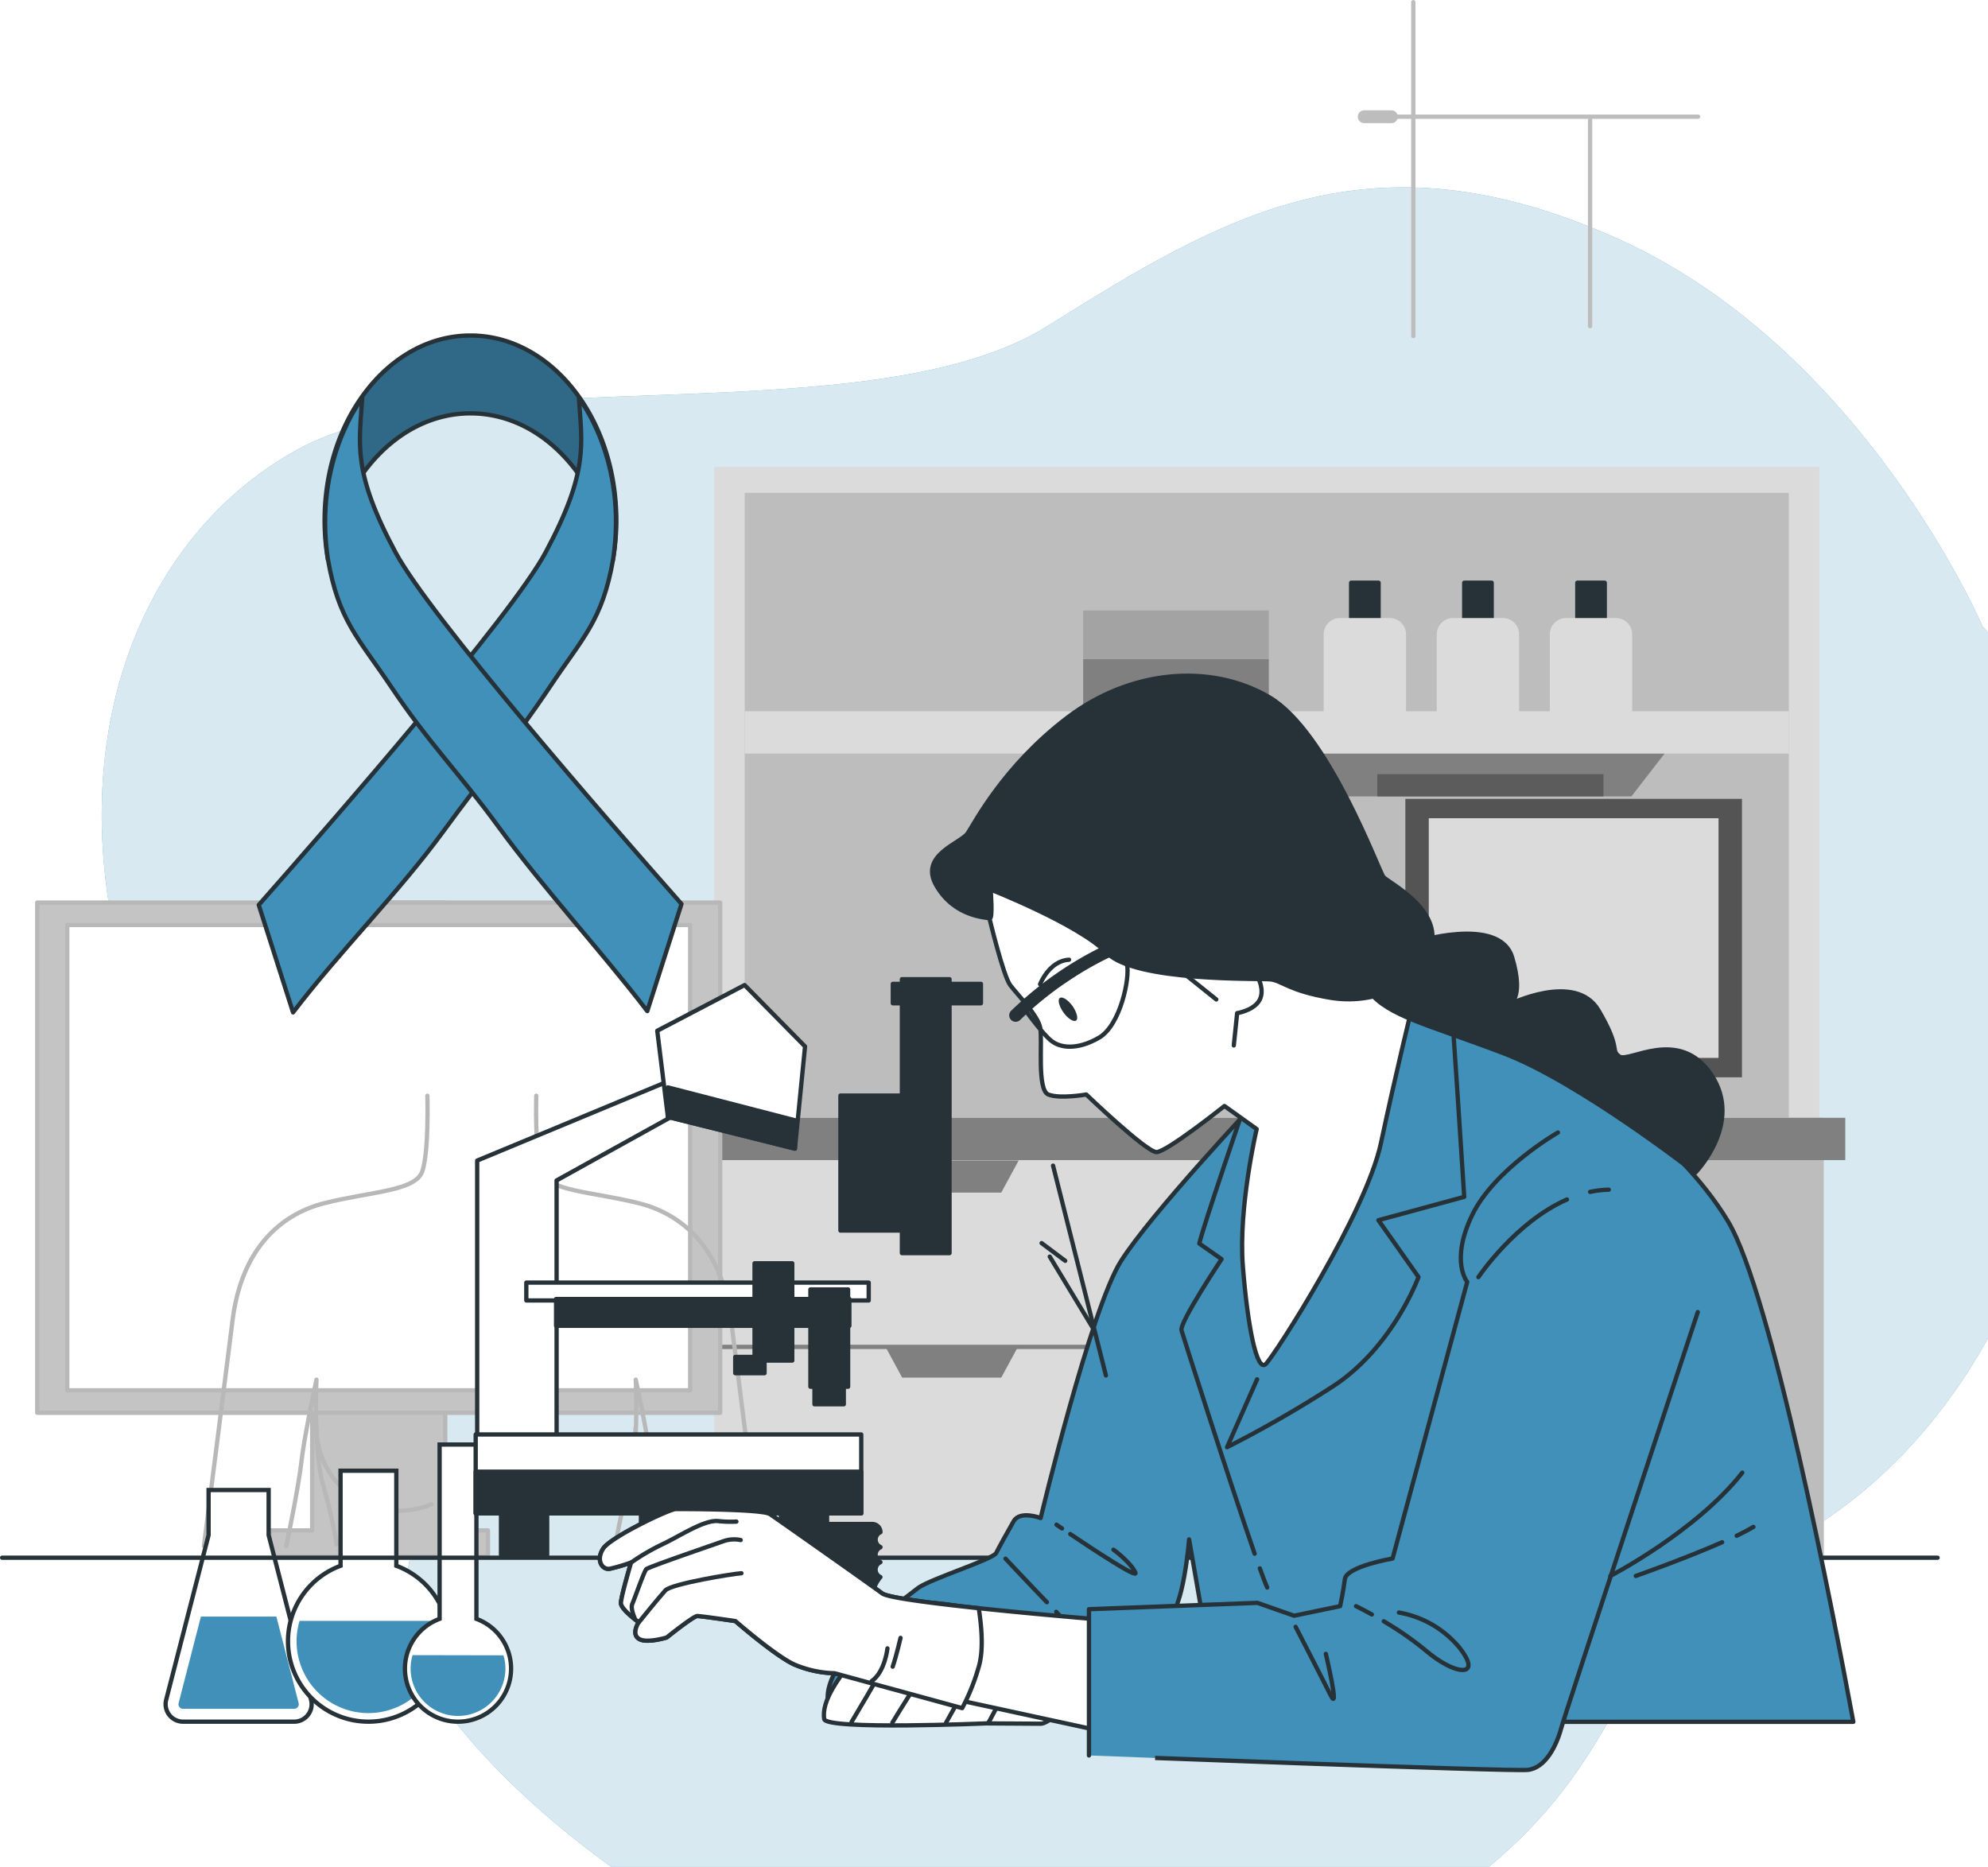 <svg class="animated" id="freepik_stories-breast-cancer-research" xmlns="http://www.w3.org/2000/svg" viewBox="0 0 463.39 435.19" version="1.1" xmlns:xlink="http://www.w3.org/1999/xlink" ><style>svg#freepik_stories-breast-cancer-research:not(.animated) .animable {opacity: 0;}svg#freepik_stories-breast-cancer-research.animated #freepik--background-simple--inject-110 {animation: 1.5s Infinite  linear floating;animation-delay: 0s;}svg#freepik_stories-breast-cancer-research.animated #freepik--Equipment--inject-110 {animation: 1s 1 forwards cubic-bezier(.36,-0.01,.5,1.38) slideRight;animation-delay: 0s;}svg#freepik_stories-breast-cancer-research.animated #freepik--device-2--inject-110 {animation: 1s 1 forwards cubic-bezier(.36,-0.01,.5,1.38) slideRight;animation-delay: 0s;}svg#freepik_stories-breast-cancer-research.animated #freepik--Bottles--inject-110 {animation: 1s 1 forwards cubic-bezier(.36,-0.01,.5,1.38) slideRight;animation-delay: 0s;}svg#freepik_stories-breast-cancer-research.animated #freepik--Table--inject-110 {animation: 1s 1 forwards cubic-bezier(.36,-0.01,.5,1.38) slideRight;animation-delay: 0s;}svg#freepik_stories-breast-cancer-research.animated #freepik--device-1--inject-110 {animation: 1s 1 forwards cubic-bezier(.36,-0.01,.5,1.38) slideRight;animation-delay: 0s;}svg#freepik_stories-breast-cancer-research.animated #freepik--Character--inject-110 {animation: 1s 1 forwards cubic-bezier(.36,-0.01,.5,1.38) slideRight;animation-delay: 0s;}svg#freepik_stories-breast-cancer-research.animated #freepik--Ribbon--inject-110 {animation: 1s 1 forwards cubic-bezier(.36,-0.01,.5,1.38) slideRight;animation-delay: 0s;}            @keyframes floating {                0% {                    opacity: 1;                    transform: translateY(0px);                }                50% {                    transform: translateY(-10px);                }                100% {                    opacity: 1;                    transform: translateY(0px);                }            }                    @keyframes slideRight {                0% {                    opacity: 0;                    transform: translateX(30px);                }                100% {                    opacity: 1;                    transform: translateX(0);                }            }        </style><g id="freepik--background-simple--inject-110" class="animable" style="transform-origin: 253.234px 258.551px;"><g id="elfyya8fgso77"><path d="M462.11,146s-27.77-64.8-85.36-90.51-91.54-5.15-132.68,20.57-135.77,7.2-174.85,28.8-57.6,74.05-37,132.67S106.25,340.41,93.9,369.21,197.78,504,294.46,464.86s71-82.28,115.2-101.82,75.08-72,73-135.76S462.11,146,462.11,146Z" style="fill: #4090B9; transform-origin: 253.234px 258.551px;" class="animable" id="elmnace1w85ci"></path></g><g id="elzop0el2dkps"><path d="M462.11,146s-27.77-64.8-85.36-90.51-91.54-5.15-132.68,20.57-135.77,7.2-174.85,28.8-57.6,74.05-37,132.67S106.25,340.41,93.9,369.21,197.78,504,294.46,464.86s71-82.28,115.2-101.82,75.08-72,73-135.76S462.11,146,462.11,146Z" style="fill: rgb(255, 255, 255); opacity: 0.8; transform-origin: 253.234px 258.551px;" class="animable" id="eljga1hlhoyue"></path></g></g><g id="freepik--Equipment--inject-110" class="animable" style="transform-origin: 295.79px 181.81px;"><g id="el5sdf43cf417"><path d="M361,143.73l-6.72-26.09V110.5h-9.51v7.14L338,143.73a2.77,2.77,0,0,0,2.68,3.46h17.59A2.77,2.77,0,0,0,361,143.73Z" style="fill: rgb(189, 189, 189); transform-origin: 349.5px 128.845px;" class="animable" id="elfjl9f9j83s6"></path></g><g id="elxfma0b0ab5f"><path d="M355.47,130.54h-12L340,144.24a.72.72,0,0,0,.13.63.72.72,0,0,0,.57.28h17.59a.74.74,0,0,0,.58-.28.72.72,0,0,0,.13-.63Z" style="fill: gray; transform-origin: 349.5px 137.845px;" class="animable" id="elnwe0bcx30i"></path></g><g id="el6dekwrx249s"><path d="M401.58,143.73l-6.72-26.09V110.5h-9.51v7.14l-6.72,26.09a2.77,2.77,0,0,0,2.68,3.46H398.9A2.77,2.77,0,0,0,401.58,143.73Z" style="fill: rgb(189, 189, 189); transform-origin: 390.105px 128.845px;" class="animable" id="elg0ajiy3ulx7"></path></g><g id="elcylqdbwl9ub"><path d="M396.08,130.54H384.13l-3.53,13.7a.73.73,0,0,0,.71.91H398.9a.73.73,0,0,0,.71-.91Z" style="fill: gray; transform-origin: 390.105px 137.845px;" class="animable" id="elz4fgvnigu9"></path></g><line x1="329.44" y1="78.33" x2="329.44" y2="0.5" style="fill: none; stroke: rgb(189, 189, 189); stroke-linecap: round; stroke-linejoin: round; transform-origin: 329.44px 39.415px;" id="elrsrfs7rmr7o" class="animable"></line><rect x="166.47" y="108.85" width="257.62" height="151.72" style="fill: rgb(219, 219, 219); transform-origin: 295.28px 184.71px;" id="el90hjhczpca8" class="animable"></rect><rect x="173.59" y="114.88" width="243.38" height="145.7" style="fill: rgb(189, 189, 189); transform-origin: 295.28px 187.73px;" id="elkedbv6eyjgo" class="animable"></rect><polygon points="303.59 173.6 312.36 185.65 380.27 185.65 389.6 173.6 303.59 173.6" style="fill: gray; transform-origin: 346.595px 179.625px;" id="elew2yy9750k" class="animable"></polygon><rect x="321.04" y="180.47" width="52.72" height="5.18" style="fill: rgb(92, 92, 92); transform-origin: 347.4px 183.06px;" id="elmk7bafa36w" class="animable"></rect><rect x="252.48" y="153.59" width="43.27" height="13.1" style="fill: gray; transform-origin: 274.115px 160.14px;" id="elkktajg2jmu" class="animable"></rect><rect x="314.94" y="135.84" width="6.4" height="15.66" style="fill: rgb(38, 50, 56); stroke: rgb(38, 50, 56); stroke-linecap: round; stroke-linejoin: round; transform-origin: 318.14px 143.67px;" id="el1yqy2c4rko9k" class="animable"></rect><path d="M312.35,144.07h11.59a3.8,3.8,0,0,1,3.8,3.8v20.27a0,0,0,0,1,0,0h-19.2a0,0,0,0,1,0,0V147.87A3.8,3.8,0,0,1,312.35,144.07Z" style="fill: rgb(219, 219, 219); transform-origin: 318.14px 156.105px;" id="elgx2ka02n6kf" class="animable"></path><rect x="341.3" y="135.84" width="6.4" height="15.66" style="fill: rgb(38, 50, 56); stroke: rgb(38, 50, 56); stroke-linecap: round; stroke-linejoin: round; transform-origin: 344.5px 143.67px;" id="elm6ct5s7r2xj" class="animable"></rect><path d="M338.71,144.07H350.3a3.8,3.8,0,0,1,3.8,3.8v20.27a0,0,0,0,1,0,0H334.9a0,0,0,0,1,0,0V147.87A3.8,3.8,0,0,1,338.71,144.07Z" style="fill: rgb(219, 219, 219); transform-origin: 344.5px 156.105px;" id="elpo2ot7lzqc" class="animable"></path><rect x="367.66" y="135.84" width="6.4" height="15.66" style="fill: rgb(38, 50, 56); stroke: rgb(38, 50, 56); stroke-linecap: round; stroke-linejoin: round; transform-origin: 370.86px 143.67px;" id="elp8f1s24s6b" class="animable"></rect><path d="M365.06,144.07h11.59a3.8,3.8,0,0,1,3.8,3.8v20.27a0,0,0,0,1,0,0h-19.2a0,0,0,0,1,0,0V147.87A3.8,3.8,0,0,1,365.06,144.07Z" style="fill: rgb(219, 219, 219); transform-origin: 370.85px 156.105px;" id="el203csfoju27" class="animable"></path><rect x="252.48" y="142.31" width="43.27" height="11.27" style="fill: rgb(163, 163, 163); transform-origin: 274.115px 147.945px;" id="elsorpbexe0t" class="animable"></rect><rect x="173.59" y="165.81" width="243.38" height="9.86" style="fill: rgb(219, 219, 219); transform-origin: 295.28px 170.74px;" id="elx1c54bhidd" class="animable"></rect><rect x="358.39" y="211.28" width="16.84" height="51.35" style="fill: rgb(38, 50, 56); stroke: rgb(38, 50, 56); stroke-linecap: round; stroke-linejoin: round; transform-origin: 366.81px 236.955px;" id="eltmy7dr6nxz" class="animable"></rect><rect x="327.58" y="186.22" width="78.46" height="64.91" style="fill: rgb(84, 84, 84); transform-origin: 366.81px 218.675px;" id="elqsnhrjsstfg" class="animable"></rect><rect x="333.04" y="190.74" width="67.54" height="55.87" style="fill: rgb(219, 219, 219); transform-origin: 366.81px 218.675px;" id="els6emr6hdz8" class="animable"></rect><rect x="208.11" y="229.35" width="20.54" height="4.52" style="fill: rgb(38, 50, 56); stroke: rgb(38, 50, 56); stroke-linecap: round; stroke-linejoin: round; transform-origin: 218.38px 231.61px;" id="el5w1fta830w4" class="animable"></rect><g id="elba19uok1875"><path d="M199.78,300.44V290.31a10.25,10.25,0,0,1,3.52-7.73l12.5-10.9h45.6l11.88,10.92a10.27,10.27,0,0,1,3.32,7.55v11.93Z" style="fill: rgb(196, 196, 196); transform-origin: 238.19px 286.88px;" class="animable" id="el7spzospnaqh"></path></g><g id="elue2oysr639"><path d="M260.17,284.62c0,4.2-9.84,7.6-22,7.6s-22-3.4-22-7.6,9.84-7.6,22-7.6S260.17,280.42,260.17,284.62Z" style="fill: rgb(219, 219, 219); transform-origin: 238.17px 284.62px;" class="animable" id="elde745lt7nf8"></path></g><rect x="166.47" y="260.57" width="258.64" height="102.55" style="fill: rgb(219, 219, 219); transform-origin: 295.79px 311.845px;" id="elqujr2ogbc5" class="animable"></rect><line x1="166.38" y1="313.97" x2="423.95" y2="313.97" style="fill: none; stroke: gray; stroke-linecap: round; stroke-linejoin: round; transform-origin: 295.165px 313.97px;" id="el2daxzeqeirk" class="animable"></line><rect x="344.67" y="260.57" width="80.43" height="102.55" style="fill: rgb(189, 189, 189); transform-origin: 384.885px 311.845px;" id="elpk9mlpc2ko" class="animable"></rect><rect x="161.46" y="260.57" width="268.66" height="9.86" style="fill: gray; transform-origin: 295.79px 265.5px;" id="eluzcrfuehd0g" class="animable"></rect><polygon points="292.91 270.52 296.97 278.01 320.05 278.01 324.13 270.52 292.91 270.52" style="fill: gray; transform-origin: 308.52px 274.265px;" id="elwpshwuerb2q" class="animable"></polygon><polygon points="292.91 313.65 296.97 321.14 320.05 321.14 324.13 313.65 292.91 313.65" style="fill: gray; transform-origin: 308.52px 317.395px;" id="el5x8a3wnixts" class="animable"></polygon><polygon points="206.23 270.52 210.29 278.01 233.38 278.01 237.45 270.52 206.23 270.52" style="fill: gray; transform-origin: 221.84px 274.265px;" id="el00ydqxf0tacil" class="animable"></polygon><polygon points="206.23 313.65 210.29 321.14 233.38 321.14 237.45 313.65 206.23 313.65" style="fill: gray; transform-origin: 221.84px 317.395px;" id="el020l6hs5xuqv" class="animable"></polygon><line x1="324.32" y1="27.21" x2="395.82" y2="27.21" style="fill: none; stroke: rgb(189, 189, 189); stroke-linecap: round; stroke-linejoin: round; transform-origin: 360.07px 27.21px;" id="elhb9yra13dpv" class="animable"></line><line x1="317.99" y1="27.21" x2="324.32" y2="27.21" style="fill: none; stroke: rgb(189, 189, 189); stroke-linecap: round; stroke-linejoin: round; stroke-width: 3px; transform-origin: 321.155px 27.21px;" id="elu9xuqbt5feg" class="animable"></line><line x1="370.64" y1="27.97" x2="370.64" y2="76.04" style="fill: none; stroke: rgb(189, 189, 189); stroke-linecap: round; stroke-linejoin: round; transform-origin: 370.64px 52.005px;" id="el5u8w10vxsbh" class="animable"></line></g><g id="freepik--device-2--inject-110" class="animable" style="transform-origin: 92.885px 286.63px;"><polygon points="103.78 356.75 103.78 210.4 72.77 210.4 72.77 356.75 62.82 356.75 62.82 362.86 72.77 362.86 103.78 362.86 113.74 362.86 113.74 356.75 103.78 356.75" style="fill: rgb(196, 196, 196); stroke: rgb(184, 184, 184); stroke-linecap: round; stroke-linejoin: round; transform-origin: 88.28px 286.63px;" id="el3afrb111qsw" class="animable"></polygon><rect x="8.68" y="210.4" width="159.19" height="118.93" style="fill: rgb(196, 196, 196); stroke: rgb(184, 184, 184); stroke-linecap: round; stroke-linejoin: round; transform-origin: 88.275px 269.865px;" id="el2ohggxyea4o" class="animable"></rect><rect x="15.68" y="215.63" width="145.19" height="108.47" style="fill: rgb(255, 255, 255); stroke: rgb(184, 184, 184); stroke-linecap: round; stroke-linejoin: round; transform-origin: 88.275px 269.865px;" id="eluuccleaht5r" class="animable"></rect><g id="el3avv5h60h4l"><path d="M99.62,255.42S100,268.34,98.45,273s-11.75,4.7-22.72,7.44S56.15,291.84,54.19,307.9c-.52,4.28-6.66,52.49-6.66,52.49" style="fill: none; stroke: rgb(184, 184, 184); stroke-linecap: round; stroke-linejoin: round; transform-origin: 73.596px 307.905px;" class="animable" id="eluie2vy9trqg"></path></g><g id="eli189nnbxjyj"><path d="M125,255.42s-.39,12.92,1.17,17.62,11.75,4.7,22.72,7.44,19.58,11.36,21.54,27.42c.52,4.28,6.66,52.49,6.66,52.49" style="fill: none; stroke: rgb(184, 184, 184); stroke-linecap: round; stroke-linejoin: round; transform-origin: 151.023px 307.905px;" class="animable" id="el8ahqv31yuq6"></path></g><g id="elv9wrmr5j9nm"><path d="M66.72,360.39s2.74-12.93,3.53-19.59,3.52-19.19,3.52-19.19-.78,16.45,1.57,24.68A113.36,113.36,0,0,1,78.47,360" style="fill: none; stroke: rgb(184, 184, 184); stroke-linecap: round; stroke-linejoin: round; transform-origin: 72.595px 341px;" class="animable" id="elnzuyl2rilic"></path></g><g id="el2dyipk4ckp"><path d="M155.24,360.39s-2.74-12.93-3.53-19.59-3.52-19.19-3.52-19.19.78,16.45-1.57,24.68A113.36,113.36,0,0,0,143.49,360" style="fill: none; stroke: rgb(184, 184, 184); stroke-linecap: round; stroke-linejoin: round; transform-origin: 149.365px 341px;" class="animable" id="elu6bbcnvkycd"></path></g><g id="el8dx94e6kn4r"><path d="M73.77,332.87a19.31,19.31,0,0,0,26.8,17.78" style="fill: none; stroke: rgb(184, 184, 184); stroke-linecap: round; stroke-linejoin: round; transform-origin: 87.17px 342.516px;" class="animable" id="eldis0rcjp9xc"></path></g><g id="el51gu29pjx29"><path d="M148.15,332.87a19.31,19.31,0,0,1-26.8,17.78" style="fill: none; stroke: rgb(184, 184, 184); stroke-linecap: round; stroke-linejoin: round; transform-origin: 134.75px 342.516px;" class="animable" id="elpmmhfdbgm28"></path></g></g><g id="freepik--Bottles--inject-110" class="animable" style="transform-origin: 78.867px 369.036px;"><g id="el10lsbxbmvy8"><path d="M72.51,396.25l-9.89-38.41v-10.5h-14v10.5l-9.89,38.41a4.08,4.08,0,0,0,4,5.09H68.57A4.07,4.07,0,0,0,72.51,396.25Z" style="fill: rgb(255, 255, 255); stroke: rgb(38, 50, 56); stroke-miterlimit: 10; transform-origin: 55.621px 374.34px;" class="animable" id="elp7apwgvfx1"></path></g><g id="elogqqihqza5"><path d="M64.42,376.84H46.83L41.64,397a1,1,0,0,0,.19.92,1,1,0,0,0,.85.42H68.57a1,1,0,0,0,.84-.42,1,1,0,0,0,.2-.92Z" style="fill: #4090B9; transform-origin: 55.624px 387.59px;" class="animable" id="elx6dn8srm4w"></path></g><g id="elxgyks15ulth"><path d="M92.38,365V342.84h-13V365a18.75,18.75,0,1,0,13,0Z" style="fill: rgb(255, 255, 255); stroke: rgb(38, 50, 56); stroke-miterlimit: 10; transform-origin: 85.88px 372.089px;" class="animable" id="elxg012ag0k0a"></path></g><g id="el97rsk919rqj"><path d="M69.83,377.84a16.54,16.54,0,0,0-.7,4.75,16.75,16.75,0,0,0,33.5,0,16.53,16.53,0,0,0-.69-4.75Z" style="fill: #4090B9; transform-origin: 85.88px 388.59px;" class="animable" id="elscq5dxh5fm9"></path></g><g id="elenu9ikhc3yw"><path d="M111.05,377.37V336.73h-8.58v40.64a12.37,12.37,0,1,0,8.58,0Z" style="fill: rgb(255, 255, 255); stroke: rgb(38, 50, 56); stroke-miterlimit: 10; transform-origin: 106.76px 369.036px;" class="animable" id="elqa1o6q4w6re"></path></g><g id="elxbzilw71e0j"><path d="M96.16,385.83A11.05,11.05,0,1,0,117.81,389a10.77,10.77,0,0,0-.46-3.13Z" style="fill: #4090B9; transform-origin: 106.76px 392.915px;" class="animable" id="elr9prxwi05jd"></path></g></g><g id="freepik--Table--inject-110" class="animable" style="transform-origin: 226.07px 363.12px;"><line x1="451.64" y1="363.12" x2="0.5" y2="363.12" style="fill: none; stroke: rgb(38, 50, 56); stroke-linecap: round; stroke-linejoin: round; transform-origin: 226.07px 363.12px;" id="el3pgglowm4fg" class="animable"></line></g><g id="freepik--device-1--inject-110" class="animable" style="transform-origin: 176.974px 301.315px;"><polygon points="160.27 250.18 111.23 270.54 111.23 346.42 129.74 346.42 129.74 275.17 163.97 256.2 160.27 250.18" style="fill: rgb(255, 255, 255); stroke: rgb(38, 50, 56); stroke-linecap: round; stroke-linejoin: round; transform-origin: 137.6px 298.3px;" id="elraaivwnn9ml" class="animable"></polygon><g id="elqaq3j5wzcr"><path d="M205.23,360.64a1.9,1.9,0,0,1,0-3.47,1.91,1.91,0,0,0-1.91-1.91H187a8.14,8.14,0,0,1-1.91,5.38,1.9,1.9,0,0,1,0,3.47,1.9,1.9,0,0,1,0,3.47,1.9,1.9,0,0,1,0,3.47A1.91,1.91,0,0,0,187,373h16.31a7.93,7.93,0,0,1,1.91-5.37,1.9,1.9,0,0,1,0-3.47,1.9,1.9,0,0,1,0-3.47Z" style="fill: rgb(38, 50, 56); stroke: rgb(38, 50, 56); stroke-linecap: round; stroke-linejoin: round; transform-origin: 195.16px 364.13px;" class="animable" id="el2b4fscojnl"></path></g><rect x="110.88" y="334.39" width="89.87" height="18.39" style="fill: rgb(255, 255, 255); stroke: rgb(38, 50, 56); stroke-linecap: round; stroke-linejoin: round; transform-origin: 155.815px 343.585px;" id="eljgzp8zmdz1g" class="animable"></rect><rect x="110.88" y="343.06" width="89.87" height="9.72" style="fill: rgb(38, 50, 56); stroke: rgb(38, 50, 56); stroke-linecap: round; stroke-linejoin: round; transform-origin: 155.815px 347.92px;" id="el8dm5os81xh2" class="animable"></rect><rect x="116.78" y="352.43" width="10.76" height="10.06" style="fill: rgb(38, 50, 56); stroke: rgb(38, 50, 56); stroke-linecap: round; stroke-linejoin: round; transform-origin: 122.16px 357.46px;" id="elkz3nkyd1shi" class="animable"></rect><rect x="149.4" y="352.43" width="10.76" height="10.06" style="fill: rgb(38, 50, 56); stroke: rgb(38, 50, 56); stroke-linecap: round; stroke-linejoin: round; transform-origin: 154.78px 357.46px;" id="el7cfygqltk5t" class="animable"></rect><rect x="182.02" y="352.43" width="10.76" height="10.06" style="fill: rgb(38, 50, 56); stroke: rgb(38, 50, 56); stroke-linecap: round; stroke-linejoin: round; transform-origin: 187.4px 357.46px;" id="el1azyfijad17" class="animable"></rect><rect x="122.68" y="298.99" width="79.81" height="4.16" style="fill: rgb(255, 255, 255); stroke: rgb(38, 50, 56); stroke-linecap: round; stroke-linejoin: round; transform-origin: 162.585px 301.07px;" id="elnvsrpithq3" class="animable"></rect><rect x="129.62" y="302.81" width="68.36" height="6.25" style="fill: rgb(38, 50, 56); stroke: rgb(38, 50, 56); stroke-linecap: round; stroke-linejoin: round; transform-origin: 163.8px 305.935px;" id="elb11iydgsis" class="animable"></rect><g id="elnke4dahde9i"><rect x="210.23" y="228.26" width="11.1" height="63.85" style="fill: rgb(38, 50, 56); stroke: rgb(38, 50, 56); stroke-linecap: round; stroke-linejoin: round; transform-origin: 215.78px 260.185px; transform: rotate(-132.5deg);" class="animable" id="elsdbhiczdras"></rect></g><g id="elqdnt0ekxdm"><rect x="195.9" y="255.39" width="15.88" height="31.46" style="fill: rgb(38, 50, 56); stroke: rgb(38, 50, 56); stroke-linecap: round; stroke-linejoin: round; transform-origin: 203.84px 271.12px; transform: rotate(-132.5deg);" class="animable" id="elff8ryfs3bk4"></rect></g><g id="el54rmx9wfhs"><rect x="188.9" y="300.58" width="8.79" height="22.67" style="fill: rgb(38, 50, 56); stroke: rgb(38, 50, 56); stroke-linecap: round; stroke-linejoin: round; transform-origin: 193.295px 311.915px; transform: rotate(180deg);" class="animable" id="el97swl2bs1wf"></rect></g><g id="ellamw7xf0x9"><rect x="189.85" y="323.56" width="6.83" height="3.79" style="fill: rgb(38, 50, 56); stroke: rgb(38, 50, 56); stroke-linecap: round; stroke-linejoin: round; transform-origin: 193.265px 325.455px; transform: rotate(180deg);" class="animable" id="elon26y05pq2"></rect></g><g id="elp3d39u9q04c"><rect x="175.88" y="294.49" width="8.79" height="22.67" style="fill: rgb(38, 50, 56); stroke: rgb(38, 50, 56); stroke-linecap: round; stroke-linejoin: round; transform-origin: 180.275px 305.825px; transform: rotate(-156.26deg);" class="animable" id="elnotk8xpds5"></rect></g><g id="elasvfwr9vf4j"><rect x="171.38" y="316.31" width="6.83" height="3.79" style="fill: rgb(38, 50, 56); stroke: rgb(38, 50, 56); stroke-linecap: round; stroke-linejoin: round; transform-origin: 174.795px 318.205px; transform: rotate(-156.26deg);" class="animable" id="elnsvlnpkzjhf"></rect></g><polygon points="173.56 229.63 187.65 243.94 185.29 267.76 155.68 260.36 153.2 240.28 173.56 229.63" style="fill: rgb(255, 255, 255); stroke: rgb(38, 50, 56); stroke-linecap: round; stroke-linejoin: round; transform-origin: 170.425px 248.695px;" id="elm6kskwzgffj" class="animable"></polygon><polygon points="155.68 253.48 185.29 261.14 185.29 267.76 155.68 260.36 155.68 253.48" style="fill: rgb(38, 50, 56); stroke: rgb(38, 50, 56); stroke-linecap: round; stroke-linejoin: round; transform-origin: 170.485px 260.62px;" id="elyh315mp4er" class="animable"></polygon></g><g id="freepik--Character--inject-110" class="animable" style="transform-origin: 285.908px 285.066px;"><g id="elc746ben3ml9"><path d="M277.17,358.85l7.4,42.53H432c-4.71-25.47-19.09-99.82-29.19-116.64-12.22-20.38-38.53-37.05-48.17-41.13s-16.16-6.92-16.16-6.92-26.08-3.08-46.09,20.63c0,0-24.08,25.57-31.12,36.69s-18.7,59.86-18.7,59.86-4.81-1.85-6.29.74-3.34,5.93-4.08,7.41S217,368,214,370.17c-34.91,26.19-16.54,34.25-13.81,28.62l49.38,1.81s18.9-21.53,22.61-23.39S277.17,358.85,277.17,358.85Z" style="fill: #4090B9; stroke: rgb(38, 50, 56); stroke-linecap: round; stroke-linejoin: round; transform-origin: 312.465px 318.969px;" class="animable" id="elpmsstqy9qoc"></path></g><line x1="257.78" y1="320.63" x2="245.46" y2="271.72" style="fill: none; stroke: rgb(38, 50, 56); stroke-linecap: round; stroke-linejoin: round; transform-origin: 251.62px 296.175px;" id="el8hmc9brw07y" class="animable"></line><g id="eljxnjzv5t5td"><path d="M249.47,357.6c5.45,3.67,15.88,10.56,15.19,9-.93-2.09-4.42-4.89-5.12-5.35" style="fill: none; stroke: rgb(38, 50, 56); stroke-linecap: round; stroke-linejoin: round; transform-origin: 257.081px 362.213px;" class="animable" id="elf6ds43j8ao"></path></g><g id="elxab8oh1zo5e"><path d="M246.26,355.42l1.29.88" style="fill: none; stroke: rgb(38, 50, 56); stroke-linecap: round; stroke-linejoin: round; transform-origin: 246.905px 355.86px;" class="animable" id="eliuumhvmmipd"></path></g><g id="ellgp0gqsuxuh"><path d="M246.2,375.74a32.77,32.77,0,0,0,3.09,3" style="fill: none; stroke: rgb(38, 50, 56); stroke-linecap: round; stroke-linejoin: round; transform-origin: 247.745px 377.24px;" class="animable" id="elyjxowybbns"></path></g><g id="elx01vqewx3ds"><path d="M234.38,363.34s5.34,5.7,9.64,10.15" style="fill: none; stroke: rgb(38, 50, 56); stroke-linecap: round; stroke-linejoin: round; transform-origin: 239.2px 368.415px;" class="animable" id="el9bpay1985z"></path></g><line x1="242.79" y1="289.78" x2="248.3" y2="293.91" style="fill: none; stroke: rgb(38, 50, 56); stroke-linecap: round; stroke-linejoin: round; transform-origin: 245.545px 291.845px;" id="el341nnq8exxt" class="animable"></line><line x1="254.89" y1="309.82" x2="244.69" y2="292.93" style="fill: none; stroke: rgb(38, 50, 56); stroke-linecap: round; stroke-linejoin: round; transform-origin: 249.79px 301.375px;" id="eln22lex82eug" class="animable"></line><g id="eld1qleupn91i"><path d="M289.93,258.23s-9.34,27.24-10.38,31.65l5.19,3.64s-9.86,14.78-9.34,16.6c.42,1.47,11.37,35.74,17.05,52.06" style="fill: #4090B9; stroke: rgb(38, 50, 56); stroke-linecap: round; stroke-linejoin: round; transform-origin: 283.915px 310.205px;" class="animable" id="elucmqlt5mm3"></path></g><g id="el2v6o0gchiak"><path d="M326.77,234.36s1.56-3.12,2.86-2.6,8.56,3.12,8.82,4.93S341.3,279,341.3,279l-20,5.44,9.34,13.24s-6,16.6-20.23,25.68a275.26,275.26,0,0,1-24.39,14l7-15.83" style="fill: #4090B9; stroke: rgb(38, 50, 56); stroke-linecap: round; stroke-linejoin: round; transform-origin: 313.66px 284.531px;" class="animable" id="elra81eu5rf1"></path></g><g id="el9bvtkv7bnh8"><path d="M293.66,365.6c.76,2.1,1.35,3.66,1.72,4.46" style="fill: none; stroke: rgb(38, 50, 56); stroke-linecap: round; stroke-linejoin: round; transform-origin: 294.52px 367.83px;" class="animable" id="elyab0ssw3abm"></path></g><g id="el94zlid2p2im"><path d="M231.92,376.2s-18.3-4.75-21.63-1.48c-16.49,16.2-18.7,22.25-18.18,26,.35,2.62,38.27,1,38.27,1s7.44-12.3,8.91-17.22S235.69,377.51,231.92,376.2Z" style="fill: rgb(255, 255, 255); stroke: rgb(38, 50, 56); stroke-linecap: round; stroke-linejoin: round; transform-origin: 215.797px 387.893px;" class="animable" id="elrhhjy9eiim"></path></g><g id="elsyuoj19kz1f"><path d="M198.5,401.4c11.31-18.93,7.83-14.76,14.89-22.6" style="fill: none; stroke: rgb(38, 50, 56); stroke-linecap: round; stroke-linejoin: round; transform-origin: 205.945px 390.1px;" class="animable" id="el1ox8i0siylm"></path></g><g id="elp5vas9dnkml"><path d="M208,401.58s10.62-17.74,15.89-22.78" style="fill: none; stroke: rgb(38, 50, 56); stroke-linecap: round; stroke-linejoin: round; transform-origin: 215.945px 390.19px;" class="animable" id="elw60mc9rggx"></path></g><g id="elm343tfevs2"><path d="M220.52,401.58s8.69-15.67,11.9-20.26" style="fill: none; stroke: rgb(38, 50, 56); stroke-linecap: round; stroke-linejoin: round; transform-origin: 226.47px 391.45px;" class="animable" id="elge8wawoggd"></path></g><g id="el0d0sgx8cfsb9"><path d="M239.36,385.68a44.72,44.72,0,0,1,4.06,4.35c1.61,2.07,3.21,6,3.21,8s-3,3.78-4,3.78c-1.78,0-.86,0-12.29-.07l7.77-14.68Z" style="fill: rgb(255, 255, 255); stroke: rgb(38, 50, 56); stroke-linecap: round; stroke-linejoin: round; transform-origin: 238.485px 393.745px;" class="animable" id="elllhloo4kck"></path></g><g id="elhtqymkup0fh"><path d="M234.12,395s4.23-1.61,6.65-1.41" style="fill: none; stroke: rgb(38, 50, 56); stroke-linecap: round; stroke-linejoin: round; transform-origin: 237.445px 394.286px;" class="animable" id="el06py7igg4mv6"></path></g><g id="elaavxc4jv7m"><path d="M230.64,214.08s3.22,13.42,4.83,15.56,6.44,7,7,9.93-.81,14.49,1.88,15.57,8.85,0,8.85,0,14,13.42,16.37,13.42,15.84-10.74,15.84-10.74l7.51,5.37s-4.29,18.25-3.22,31.94,3.22,24.95,5.37,22.81,23.35-35.16,26.83-51.53,7.25-31.67,7.25-31.67l-12.34-4.83s-18.79-6.17-30.6-7.78-26-9.13-36.5-14.23-17.17-4.83-18.51-3.75S230.64,214.08,230.64,214.08Z" style="fill: rgb(255, 255, 255); stroke: rgb(38, 50, 56); stroke-linecap: round; stroke-linejoin: round; transform-origin: 279.782px 260.855px;" class="animable" id="el367x9pvl6hr"></path></g><g id="el9m73jbnuh4f"><path d="M236.74,236.69a81.29,81.29,0,0,1,23.87-16.09" style="fill: none; stroke: rgb(38, 50, 56); stroke-linecap: round; stroke-linejoin: round; stroke-width: 3px; transform-origin: 248.675px 228.645px;" class="animable" id="ely6wsmwswqe"></path></g><g id="el2mn864mcmdw"><path d="M238.55,234.88s3.89,5.44,6.23,7.52,6.49,2.34,11.42-.52,7.26-14,6.48-17.12-4.67-2.63-4.67-2.63Z" style="fill: none; stroke: rgb(38, 50, 56); stroke-linecap: round; stroke-linejoin: round; transform-origin: 250.689px 233.048px;" class="animable" id="el191lfem9zuv"></path></g><g id="ela48l8brevq"><path d="M230.91,207.37s20.39,8,27.1,14.76,35.43,5.9,38.11,6.17,4.3,2.68,14,4.29,20.39-2.41,23.34-11.53-9.92-15.3-11-16.64-12.88-33.82-26.57-41.87-32.47-6.44-47.23,4.83-21.47,24.42-23.08,26.84-11.54,5.1-7.25,12.34,11.54,7.25,12.35,7.52S230.91,207.37,230.91,207.37Z" style="fill: rgb(38, 50, 56); stroke: rgb(38, 50, 56); stroke-linecap: round; stroke-linejoin: round; transform-origin: 275.581px 195.228px;" class="animable" id="el0wa2drazm5tf"></path></g><g id="elz61o5i94t2b"><path d="M250,234.51c1,1.45,1.41,3,.83,3.39s-1.9-.42-2.94-1.88-1.42-3-.84-3.39S248.94,233.05,250,234.51Z" style="fill: rgb(38, 50, 56); transform-origin: 248.937px 235.265px;" class="animable" id="elwfvq3u5pfgi"></path></g><g id="elkj54v2pzk9"><path d="M242.44,229.43s2.08-5.45,6.75-5.71" style="fill: none; stroke: rgb(38, 50, 56); stroke-linecap: round; stroke-linejoin: round; transform-origin: 245.815px 226.575px;" class="animable" id="el3ttm9815ybr"></path></g><g id="elbewegvtpy97"><path d="M293.56,228.65s1.3,2.85-.26,4.93-4.93,2.59-4.93,2.59l-.78,7.53" style="fill: none; stroke: rgb(38, 50, 56); stroke-linecap: round; stroke-linejoin: round; transform-origin: 290.829px 236.175px;" class="animable" id="elrmbgva3qkh"></path></g><polygon points="265.99 219.6 272.61 214.04 273.51 224.97 265.99 219.6" style="fill: rgb(38, 50, 56); stroke: rgb(38, 50, 56); stroke-linecap: round; stroke-linejoin: round; transform-origin: 269.75px 219.505px;" id="elh2fwhqf41yr" class="animable"></polygon><line x1="273.51" y1="224.97" x2="283.51" y2="232.98" style="fill: none; stroke: rgb(38, 50, 56); stroke-linecap: round; stroke-linejoin: round; transform-origin: 278.51px 228.975px;" id="el927wix7y5ej" class="animable"></line><g id="elm498ft6tx3h"><path d="M259,377.75s-50.39-4.08-53.36-6.3-24.41-17.31-26.19-18.5-20.45-1.18-21.93-1.18-15.12,6.52-16.9,9.19-.3,5,1.48,4.74a40.27,40.27,0,0,0,5-1.48s-2.37,8-2.37,9.48,4.15,4.45,4.15,4.45-1.78,2.67,0,3.85,6.52-.29,6.52-.29,6.23-5,7.12-5,8.89,1.18,8.89,1.18,9.19,8,13.64,10.08a25.37,25.37,0,0,0,9.48,2.08l64.8,14.05Z" style="fill: rgb(255, 255, 255); stroke: rgb(38, 50, 56); stroke-linecap: round; stroke-linejoin: round; transform-origin: 199.573px 377.935px;" class="animable" id="el9h7g2nmcjzq"></path></g><g id="elp6v8vpcp83b"><path d="M228.26,388.12c1-3.84.52-9.08-.12-13.23-11.09-1.18-21.21-2.48-22.49-3.44-3-2.22-24.41-17.31-26.19-18.5s-20.45-1.18-21.93-1.18-15.12,6.52-16.9,9.19-.3,5,1.48,4.74a40.27,40.27,0,0,0,5-1.48s-2.37,8-2.37,9.48,4.15,4.45,4.15,4.45-1.78,2.67,0,3.85,6.52-.29,6.52-.29,6.23-5,7.12-5,8.89,1.18,8.89,1.18,9.19,8,13.64,10.08a25.37,25.37,0,0,0,9.48,2.08l29.74,8.13A49.36,49.36,0,0,0,228.26,388.12Z" style="fill: rgb(255, 255, 255); stroke: rgb(38, 50, 56); stroke-linecap: round; stroke-linejoin: round; transform-origin: 184.33px 374.975px;" class="animable" id="eldqoo2q4w82w"></path></g><g id="elmbt0omqc4ff"><path d="M147.15,364.22a51.16,51.16,0,0,1,7.41-4.31c4.18-2,9.52-5.6,12.78-5.34a26,26,0,0,0,4.31.13" style="fill: none; stroke: rgb(38, 50, 56); stroke-linecap: round; stroke-linejoin: round; transform-origin: 159.4px 359.388px;" class="animable" id="elcusxdz2q6oi"></path></g><g id="el375zl6fg7nn"><path d="M147.91,377.13s-1-2.22-.52-3.26,2.74-7.57,3.26-8.09,16.56-6,18-6.52a7.49,7.49,0,0,1,4-.26" style="fill: none; stroke: rgb(38, 50, 56); stroke-linecap: round; stroke-linejoin: round; transform-origin: 159.955px 367.986px;" class="animable" id="elzgcf0w9sqc"></path></g><g id="el85vjpfzg075"><path d="M148.93,378.15s4.72-5.85,6.16-7.41,15.91-3.91,17.73-4" style="fill: none; stroke: rgb(38, 50, 56); stroke-linecap: round; stroke-linejoin: round; transform-origin: 160.875px 372.445px;" class="animable" id="elpnnjjlpujj"></path></g><g id="elue9zxejx2rb"><path d="M206.86,384.25s-.57,5.46-3.67,7.63" style="fill: none; stroke: rgb(38, 50, 56); stroke-linecap: round; stroke-linejoin: round; transform-origin: 205.025px 388.065px;" class="animable" id="elwtpv2u0sd88"></path></g><g id="elpyz0y3ly0m"><path d="M209.91,381.8s-.91,4-1.83,6.72" style="fill: none; stroke: rgb(38, 50, 56); stroke-linecap: round; stroke-linejoin: round; transform-origin: 208.995px 385.16px;" class="animable" id="elv5leyvyadve"></path></g><g id="el0ttko4jvp3b"><path d="M363.14,264s-14.83,8.52-20,19.27S342,298.82,342,298.82L324.6,363.3s-10.75,1.85-11.12,4.81-1.11,6.3-1.11,6.3l-10.74,2.23-8.53-3-39.27,1.48v34.09S352,413,356.1,412.58s6.67-5.56,7.78-9.63,31.86-97.09,31.86-97.09" style="fill: #4090B9; stroke: rgb(38, 50, 56); stroke-linecap: round; stroke-linejoin: round; transform-origin: 324.785px 338.306px;" class="animable" id="elj1zh2bjll9"></path></g><g id="elwfjlayfka6g"><path d="M322.55,377.94a75.89,75.89,0,0,1,9.83,6.85c7,5.93,13.34,6.3,7.78-.74a23.56,23.56,0,0,0-14.08-8.15" style="fill: none; stroke: rgb(38, 50, 56); stroke-linecap: round; stroke-linejoin: round; transform-origin: 332.416px 382.592px;" class="animable" id="elbe31n2nlkqp"></path></g><g id="el55zdeu94dmg"><path d="M316.08,374.41s1.47.71,3.69,1.94" style="fill: none; stroke: rgb(38, 50, 56); stroke-linecap: round; stroke-linejoin: round; transform-origin: 317.925px 375.38px;" class="animable" id="elpfdjb3228m"></path></g><g id="elt5gruejjllo"><path d="M302,379.23s5.93,11.49,8.15,15.93-1.11-9.63-1.11-9.63" style="fill: none; stroke: rgb(38, 50, 56); stroke-linecap: round; stroke-linejoin: round; transform-origin: 306.457px 387.628px;" class="animable" id="ell53a75quycm"></path></g><g id="eljk58cf0rot8"><path d="M370.65,277.84a23.28,23.28,0,0,1,4.34-.51" style="fill: none; stroke: rgb(38, 50, 56); stroke-linecap: round; stroke-linejoin: round; transform-origin: 372.82px 277.585px;" class="animable" id="elnghwbu82iz"></path></g><g id="elk2m07x1pmc"><path d="M344.61,297.71s8.52-12.78,20.64-18.1" style="fill: none; stroke: rgb(38, 50, 56); stroke-linecap: round; stroke-linejoin: round; transform-origin: 354.93px 288.66px;" class="animable" id="el7er0iptvpii"></path></g><g id="eljoa2mgi1p2s"><path d="M329.4,219.71s20.13-6.44,23.08,3.49-.81,11-.81,11,15.57-7.79,20.94,1.34,2.68,9.12,4.83,10.73,13.95-7,21.47,4.3-3.76,22.81-3.76,22.81-27.11-21.2-44.82-27.91-26.57-8.59-31.13-14.23S329.4,219.71,329.4,219.71Z" style="fill: rgb(38, 50, 56); stroke: rgb(38, 50, 56); stroke-linecap: round; stroke-linejoin: round; transform-origin: 359.91px 245.518px;" class="animable" id="elvunfdnwulg"></path></g><g id="elbdhff6aw1uv"><path d="M375.36,367.37s20-10.37,30.76-24.08" style="fill: none; stroke: rgb(38, 50, 56); stroke-linecap: round; stroke-linejoin: round; transform-origin: 390.74px 355.33px;" class="animable" id="elvfieywwcubj"></path></g><g id="el3x4ung7xg5k"><path d="M404.81,358c1.5-.72,2.83-1.42,3.9-2.06" style="fill: none; stroke: rgb(38, 50, 56); stroke-linecap: round; stroke-linejoin: round; transform-origin: 406.76px 356.97px;" class="animable" id="elavpxvkp6bd6"></path></g><g id="el1kr8t9vzfxzj"><path d="M381.29,367.37s11.36-4,20.13-7.86" style="fill: none; stroke: rgb(38, 50, 56); stroke-linecap: round; stroke-linejoin: round; transform-origin: 391.355px 363.44px;" class="animable" id="el30keln25cz6"></path></g></g><g id="freepik--Ribbon--inject-110" class="animable" style="transform-origin: 109.58px 157.105px;"><g id="ela6aywnph27r"><path d="M109.67,96.36c16.31,0,29.93,14.56,33.22,34a53.91,53.91,0,0,0,.77-9.08c0-23.79-15.22-43.07-34-43.07s-34,19.28-34,43.07a55,55,0,0,0,.76,9.08C79.74,110.92,93.36,96.36,109.67,96.36Z" style="fill: #4090B9; transform-origin: 109.66px 104.285px;" class="animable" id="el1e5kkrdz85q"></path></g><g id="elvxwlz3x76u"><path d="M109.67,96.36c16.31,0,29.93,14.56,33.22,34a53.91,53.91,0,0,0,.77-9.08c0-23.79-15.22-43.07-34-43.07s-34,19.28-34,43.07a55,55,0,0,0,.76,9.08C79.74,110.92,93.36,96.36,109.67,96.36Z" style="opacity: 0.27; transform-origin: 109.66px 104.285px;" class="animable" id="elr848u76mzsj"></path></g><g id="elzrxkh27r35b"><path d="M109.67,96.36c16.31,0,29.93,14.56,33.22,34a53.91,53.91,0,0,0,.77-9.08c0-23.79-15.22-43.07-34-43.07s-34,19.28-34,43.07a55,55,0,0,0,.76,9.08C79.74,110.92,93.36,96.36,109.67,96.36Z" style="fill: none; stroke: rgb(38, 50, 56); stroke-linecap: round; stroke-linejoin: round; transform-origin: 109.66px 104.285px;" class="animable" id="els4pjb11vdn"></path></g><g id="elf1srut3v16t"><path d="M134.94,92.83c.68,10.73,2.36,17-7.74,35.89-8,15-49.93,63-66.89,82.23l8,25.05c10.88-14.25,24.61-27.92,35.19-42.42,9.17-12.57,16-20.5,24.69-33.49,7.68-11.51,12.25-15.46,14.73-29.75C146.41,107.22,134.94,92.83,134.94,92.83Z" style="fill: #4090B9; stroke: rgb(38, 50, 56); stroke-linecap: round; stroke-linejoin: round; transform-origin: 101.945px 164.415px;" class="animable" id="elg31lwi4n5oq"></path></g><g id="elht5qs9t3bm"><path d="M158.85,210.72c-17.09-19.36-58.7-67.09-66.68-82-10.1-18.87-8.41-25.16-7.74-35.89,0,0-11.46,14.39-8,37.51,2.49,14.29,7,18.24,14.74,29.75,8.67,13,15.79,20,25,32.61,10.52,14.41,23.87,28.87,34.71,43Z" style="fill: #4090B9; stroke: rgb(38, 50, 56); stroke-linecap: round; stroke-linejoin: round; transform-origin: 117.315px 164.265px;" class="animable" id="elw9db2xaf5kl"></path></g></g><defs>     <filter id="active" height="200%">         <feMorphology in="SourceAlpha" result="DILATED" operator="dilate" radius="2"></feMorphology>                <feFlood flood-color="#32DFEC" flood-opacity="1" result="PINK"></feFlood>        <feComposite in="PINK" in2="DILATED" operator="in" result="OUTLINE"></feComposite>        <feMerge>            <feMergeNode in="OUTLINE"></feMergeNode>            <feMergeNode in="SourceGraphic"></feMergeNode>        </feMerge>    </filter>    <filter id="hover" height="200%">        <feMorphology in="SourceAlpha" result="DILATED" operator="dilate" radius="2"></feMorphology>                <feFlood flood-color="#ff0000" flood-opacity="0.5" result="PINK"></feFlood>        <feComposite in="PINK" in2="DILATED" operator="in" result="OUTLINE"></feComposite>        <feMerge>            <feMergeNode in="OUTLINE"></feMergeNode>            <feMergeNode in="SourceGraphic"></feMergeNode>        </feMerge>            <feColorMatrix type="matrix" values="0   0   0   0   0                0   1   0   0   0                0   0   0   0   0                0   0   0   1   0 "></feColorMatrix>    </filter></defs></svg>